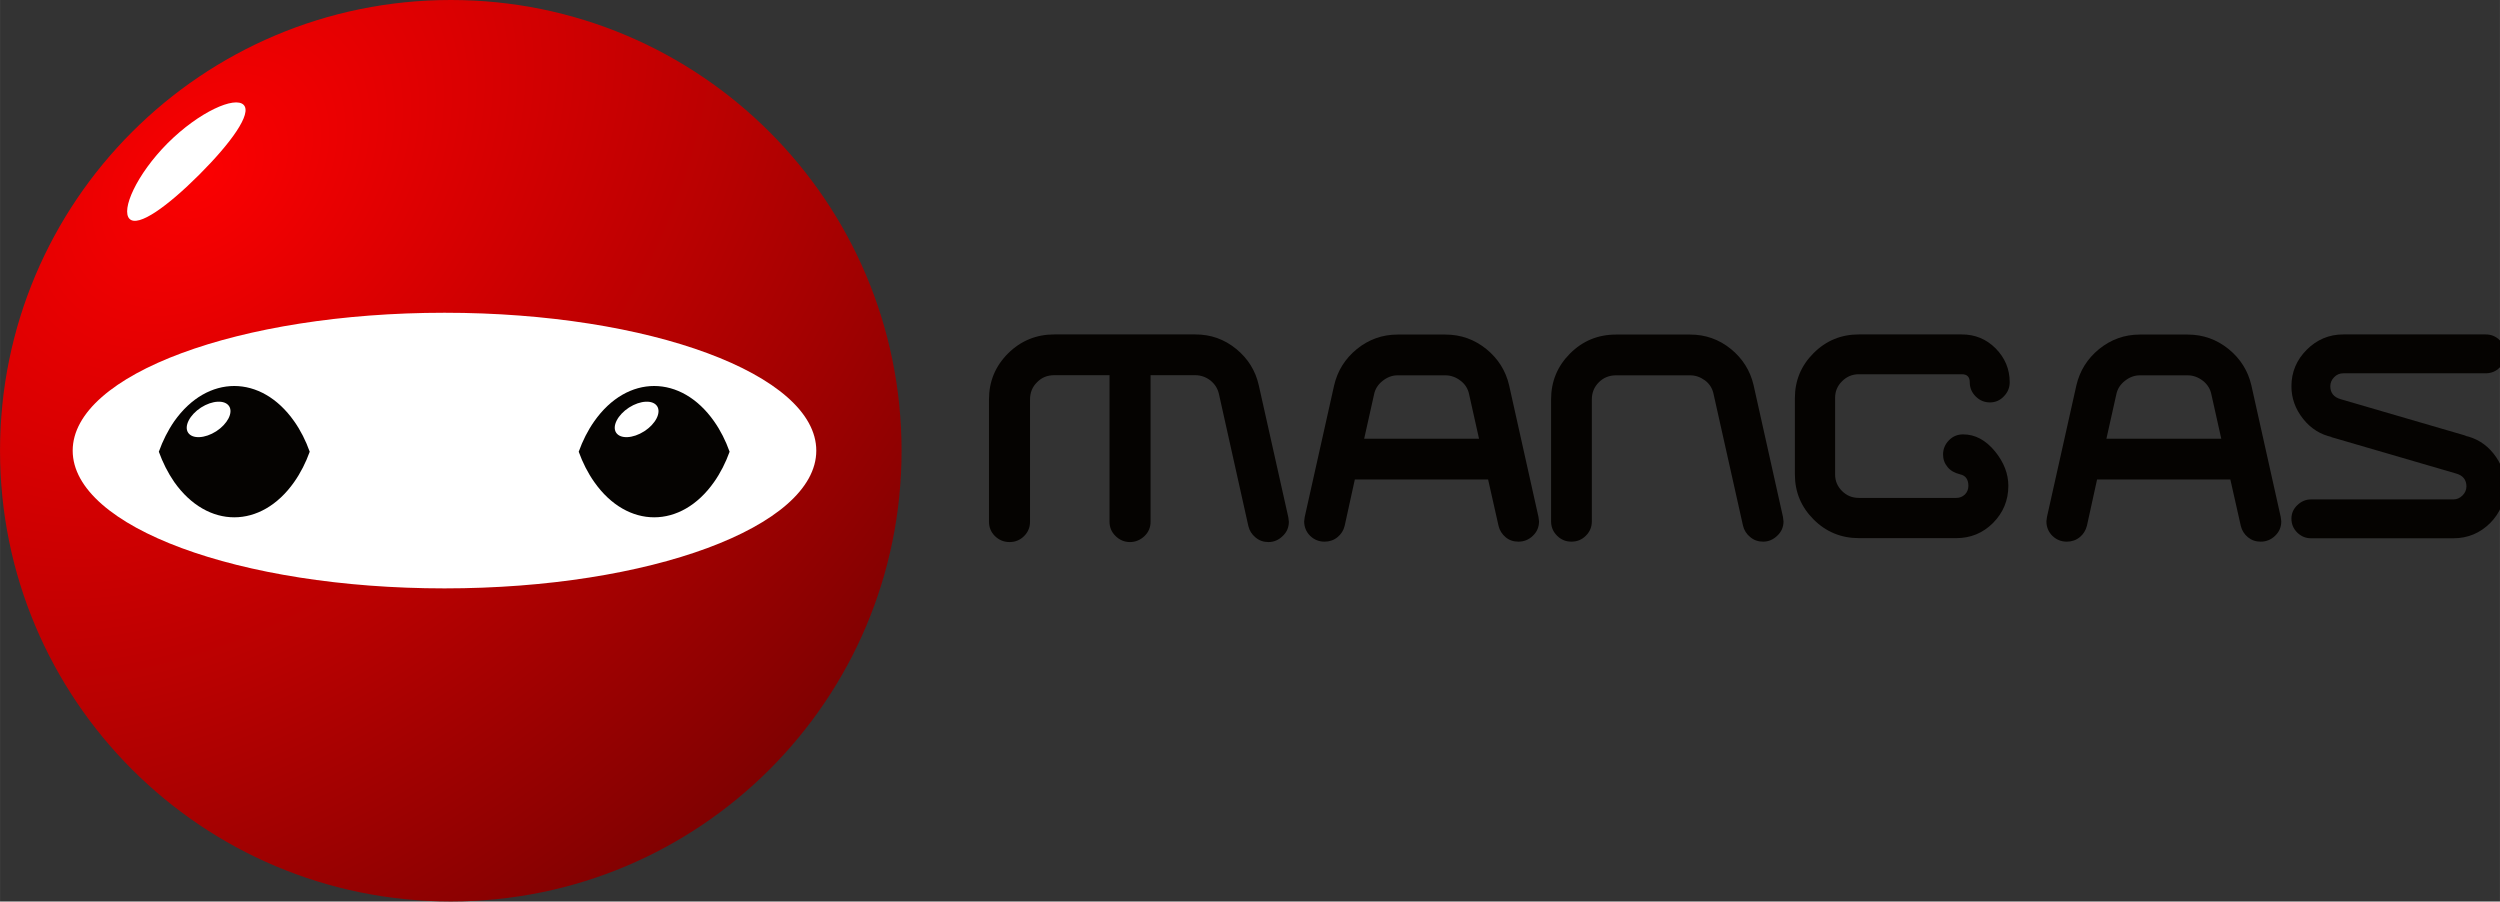 <?xml version="1.0" encoding="UTF-8" standalone="no"?>
<svg xmlns:rdf="http://www.w3.org/1999/02/22-rdf-syntax-ns#" xmlns="http://www.w3.org/2000/svg" height="216.37" width="600" version="1.1" xmlns:cc="http://creativecommons.org/ns#" xmlns:dc="http://purl.org/dc/elements/1.1/" viewBox="0 0 158.75 57.249">
 <rect x="0" y="0" width="158.75" height="57.249" fill="#333333" stroke="none"/>
 <defs>
  <clipPath id="b" clipPathUnits="userSpaceOnUse">
   <path d="m986.64 446.96h22.66v11.34h-22.66z"/>
  </clipPath>
  <radialGradient id="a" gradientUnits="userSpaceOnUse" cy="-.003" cx=".36" gradientTransform="matrix(36.32 38.786 -54.089 50.651 28.21 71.391)" r="1">
   <stop stop-color="#fb0001" offset="0"/>
   <stop stop-color="#7e0101" offset="1"/>
  </radialGradient>
  <clipPath id="c" clipPathUnits="userSpaceOnUse">
   <path d="m986.64 446.96h22.66v11.34h-22.66z"/>
  </clipPath>
 </defs>
 <g transform="translate(-28.726 -74.096)">
  <g transform="matrix(8.601 0 0 -8.601 -8475.5 3995.8)">
   <g clip-path="url(#c)">
    <g transform="translate(998.26 452.14)">
     <path d="m0 0 0.004-0.033c0-0.042-0.015-0.077-0.046-0.106-0.03-0.029-0.065-0.044-0.104-0.044-0.037 0-0.069 0.011-0.096 0.034-0.027 0.022-0.045 0.05-0.053 0.084l-0.217 0.974c-0.009 0.041-0.03 0.074-0.063 0.101-0.034 0.026-0.072 0.039-0.112 0.039h-0.33v-1.082c0-0.042-0.015-0.077-0.045-0.106-0.031-0.029-0.067-0.044-0.107-0.044-0.041 0-0.076 0.015-0.106 0.044s-0.045 0.064-0.045 0.106v1.082h-0.408c-0.051 0-0.093-0.017-0.127-0.052-0.035-0.034-0.052-0.077-0.052-0.127v-0.903c0-0.042-0.015-0.077-0.044-0.106s-0.065-0.044-0.107-0.044-0.078 0.015-0.108 0.044c-0.029 0.029-0.044 0.064-0.044 0.106v0.903c0 0.133 0.047 0.246 0.141 0.34 0.094 0.093 0.208 0.14 0.341 0.14h1.041c0.114 0 0.214-0.035 0.302-0.107 0.087-0.071 0.143-0.161 0.167-0.269z" fill="#050301"/>
    </g>
    <g transform="translate(998.82 452.72)">
     <path d="m0 0h0.848l-0.073 0.327c-0.008 0.041-0.029 0.075-0.063 0.101s-0.071 0.04-0.112 0.04h-0.354c-0.039 0-0.076-0.014-0.11-0.041s-0.055-0.06-0.063-0.1zm1.287-0.578 0.004-0.032c0-0.042-0.015-0.078-0.046-0.107-0.03-0.029-0.066-0.043-0.106-0.043-0.037 0-0.069 0.011-0.095 0.033s-0.044 0.05-0.052 0.084l-0.077 0.342h-0.984l-0.075-0.342c-0.008-0.034-0.026-0.062-0.053-0.084s-0.059-0.033-0.096-0.033c-0.04 0-0.076 0.014-0.106 0.043-0.029 0.029-0.044 0.065-0.044 0.107l0.004 0.032 0.217 0.971c0.025 0.108 0.081 0.198 0.168 0.269 0.088 0.071 0.188 0.107 0.3 0.107h0.354c0.114 0 0.214-0.036 0.302-0.107 0.087-0.071 0.143-0.16 0.168-0.267z" fill="#050301"/>
    </g>
    <g transform="translate(1000.2 453.01)">
     <path d="m0 0c0 0.133 0.047 0.246 0.14 0.339 0.094 0.094 0.207 0.14 0.34 0.14h0.547c0.112 0 0.212-0.035 0.3-0.106 0.087-0.071 0.143-0.16 0.168-0.267l0.217-0.973 0.004-0.033c0-0.042-0.015-0.077-0.046-0.106-0.03-0.029-0.065-0.044-0.104-0.044-0.037 0-0.069 0.011-0.096 0.034-0.027 0.022-0.045 0.05-0.053 0.084l-0.217 0.97c-0.008 0.042-0.029 0.076-0.063 0.102-0.034 0.025-0.071 0.038-0.11 0.038h-0.547c-0.05 0-0.093-0.017-0.127-0.051-0.035-0.035-0.052-0.077-0.052-0.127v-0.9c0-0.042-0.015-0.077-0.044-0.106s-0.064-0.044-0.107-0.044c-0.042 0-0.077 0.015-0.106 0.044s-0.044 0.064-0.044 0.106v0.788z" fill="#050301"/>
    </g>
    <g transform="translate(1002 453.02)">
     <path d="m0 0c0 0.129 0.046 0.24 0.138 0.332s0.204 0.138 0.334 0.138h0.76c0.098 0 0.181-0.034 0.25-0.103 0.069-0.07 0.104-0.153 0.104-0.25 0-0.04-0.014-0.074-0.043-0.104-0.028-0.03-0.063-0.045-0.103-0.045-0.041 0-0.076 0.015-0.105 0.044s-0.044 0.064-0.044 0.105c0 0.039-0.019 0.059-0.059 0.059h-0.76c-0.049 0-0.09-0.018-0.124-0.052s-0.051-0.074-0.051-0.122v-0.566c0-0.048 0.017-0.088 0.051-0.122s0.075-0.051 0.124-0.051h0.72c0.024 0 0.045 0.008 0.063 0.025 0.017 0.017 0.026 0.038 0.026 0.064 0 0.047-0.02 0.076-0.061 0.085-0.041 0.01-0.072 0.028-0.093 0.054-0.022 0.027-0.033 0.057-0.033 0.093 0 0.039 0.014 0.074 0.043 0.104 0.028 0.029 0.063 0.044 0.105 0.044 0.089 0 0.167-0.042 0.236-0.126 0.065-0.08 0.098-0.165 0.098-0.254 0-0.107-0.038-0.198-0.113-0.274-0.075-0.075-0.166-0.112-0.271-0.112h-0.72c-0.13 0-0.242 0.046-0.334 0.138s-0.138 0.203-0.138 0.332z" fill="#050301"/>
    </g>
    <g transform="translate(1004.3 452.72)">
     <path d="m0 0h0.848l-0.073 0.327c-0.008 0.041-0.03 0.075-0.063 0.101-0.034 0.026-0.071 0.04-0.112 0.04h-0.354c-0.039 0-0.076-0.014-0.11-0.041s-0.055-0.06-0.063-0.1zm1.287-0.578 0.004-0.032c0-0.042-0.015-0.078-0.046-0.107-0.03-0.029-0.066-0.043-0.106-0.043-0.037 0-0.068 0.011-0.095 0.033-0.026 0.022-0.044 0.05-0.052 0.084l-0.077 0.342h-0.984l-0.075-0.342c-0.009-0.034-0.026-0.062-0.053-0.084s-0.059-0.033-0.096-0.033c-0.04 0-0.076 0.014-0.106 0.043-0.029 0.029-0.044 0.065-0.044 0.107l0.004 0.032 0.217 0.971c0.025 0.108 0.081 0.198 0.168 0.269 0.088 0.071 0.188 0.107 0.3 0.107h0.354c0.114 0 0.214-0.036 0.302-0.107 0.087-0.071 0.143-0.16 0.168-0.267z" fill="#050301"/>
    </g>
    <g transform="translate(1007.1 453.49)">
     <path d="m0 0c0.041 0 0.075-0.014 0.103-0.042 0.027-0.027 0.041-0.062 0.041-0.102s-0.014-0.073-0.041-0.101c-0.028-0.028-0.062-0.042-0.103-0.042h-1.051c-0.026 0-0.048-0.009-0.067-0.028s-0.029-0.042-0.029-0.067c0-0.049 0.025-0.081 0.076-0.096l0.929-0.271-0.015 0.002c0.087-0.018 0.159-0.062 0.216-0.134s0.085-0.152 0.085-0.241c0-0.106-0.037-0.196-0.111-0.271-0.075-0.074-0.165-0.112-0.271-0.112h-1.051c-0.04 0-0.073 0.014-0.102 0.042-0.028 0.028-0.043 0.062-0.043 0.103 0 0.039 0.015 0.073 0.044 0.1 0.029 0.028 0.063 0.042 0.101 0.042h1.051c0.026 0 0.048 0.01 0.067 0.029s0.029 0.041 0.029 0.067c0 0.049-0.026 0.081-0.076 0.095l-0.929 0.271 0.014-0.002c-0.086 0.018-0.158 0.063-0.215 0.135s-0.086 0.152-0.086 0.24c0 0.105 0.038 0.195 0.113 0.27s0.165 0.113 0.27 0.113z" fill="#050301"/>
    </g>
   </g>
  </g>
  <path fill="url(#a)" d="m28.726 102.72c0 15.81 12.816 28.62 28.625 28.62 15.808 0 28.624-12.81 28.624-28.62 0-15.817-12.816-28.624-28.624-28.624-15.809 0-28.625 12.807-28.625 28.624"/>
  <g transform="matrix(8.601 0 0 -8.601 -8475.5 3995.8)">
   <g clip-path="url(#b)">
    <g transform="translate(992.03 453.65)">
     <path d="m0 0c-1.516 0-2.745-0.456-2.745-1.018s1.229-1.017 2.745-1.017 2.745 0.455 2.745 1.017-1.229 1.018-2.745 1.018" fill="#fff"/>
    </g>
    <g transform="translate(990.92 452.4)">
     <path d="m0 0c0.048 0.068 0.086 0.144 0.115 0.224-0.029 0.081-0.067 0.157-0.115 0.225-0.244 0.347-0.64 0.347-0.885 0-0.047-0.068-0.085-0.144-0.114-0.225 0.029-0.08 0.067-0.156 0.114-0.224 0.245-0.347 0.641-0.347 0.885 0" fill="#050301"/>
    </g>
    <g transform="translate(994.02 452.4)">
     <path d="m0 0c0.048 0.068 0.086 0.144 0.115 0.224-0.029 0.081-0.067 0.157-0.115 0.225-0.244 0.347-0.64 0.347-0.884 0-0.048-0.068-0.086-0.144-0.115-0.225 0.029-0.08 0.067-0.156 0.115-0.224 0.244-0.347 0.64-0.347 0.884 0" fill="#050301"/>
    </g>
    <g transform="translate(990.22 454.67)">
     <path d="m0 0c0.233 0.233 0.391 0.451 0.327 0.515-0.064 0.065-0.327-0.05-0.56-0.282-0.232-0.233-0.347-0.496-0.282-0.56 0.064-0.064 0.282 0.094 0.515 0.327" fill="#fff"/>
    </g>
    <g transform="translate(990.44 452.96)">
     <path d="m0 0c0.031-0.048-0.012-0.131-0.095-0.185-0.084-0.054-0.177-0.058-0.208-0.01s0.012 0.131 0.095 0.185c0.084 0.054 0.177 0.058 0.208 0.01" fill="#fff"/>
    </g>
    <g transform="translate(993.6 452.96)">
     <path d="m0 0c0.031-0.048-0.011-0.131-0.095-0.185s-0.177-0.058-0.208-0.01 0.012 0.131 0.095 0.185c0.084 0.054 0.177 0.058 0.208 0.01" fill="#fff"/>
    </g>
   </g>
  </g>
 </g>
</svg>
